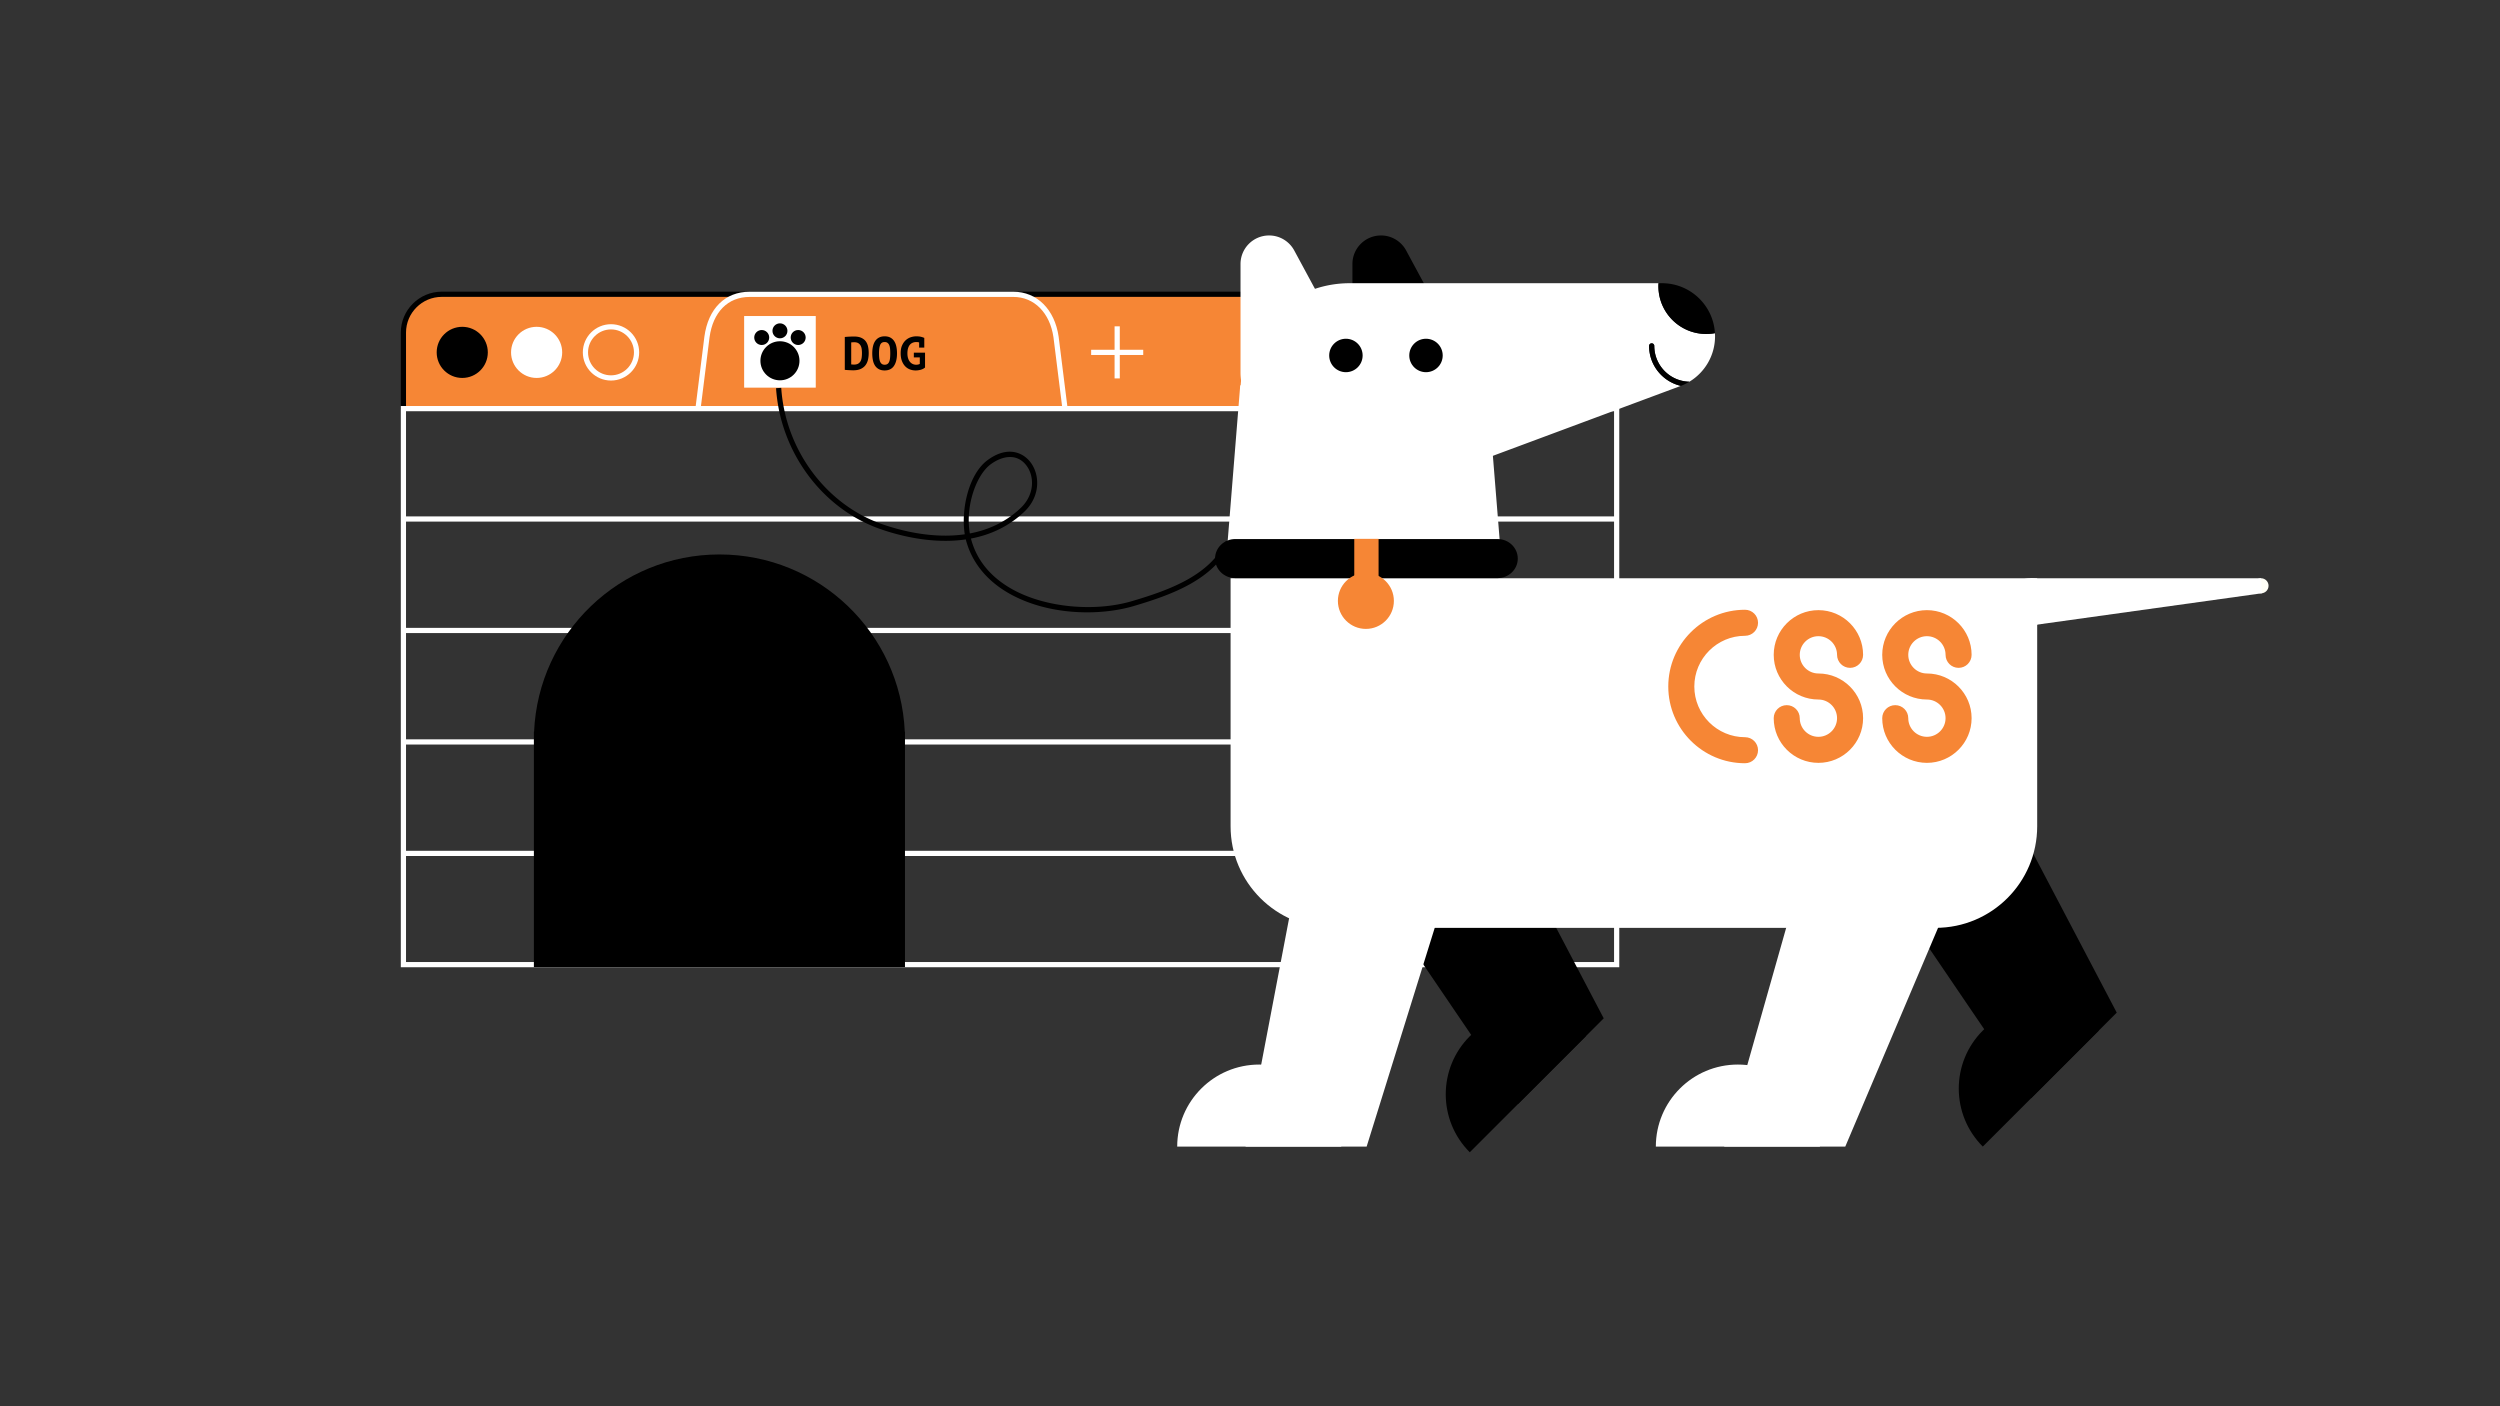 <svg xmlns="http://www.w3.org/2000/svg" width="1920" height="1080"><rect width="100%" height="100%" fill="#333333" stroke="none"/><path fill="#F68635" d="M309.822 314.178v-58.724c0-16.267 13.187-29.453 29.453-29.453h872.87c16.268 0 29.453 13.186 29.453 29.453v58.724"/><path d="M1243.599 314.178h-4v-58.724c0-15.137-12.315-27.453-27.453-27.453h-872.87c-15.138 0-27.453 12.315-27.453 27.453v58.724h-4v-58.724c0-17.343 14.11-31.453 31.453-31.453h872.87c17.344 0 31.453 14.109 31.453 31.453v58.724z"/><path fill="#F68635" d="M536 314.375l6.951-55.563c2.716-20.145 14.67-32.768 32.768-32.768h202.563c18.097 0 30.052 13.957 32.768 32.768l6.95 55.563"/><path fill="#FFF" d="M816.016 314.623l-6.951-55.563c-2.719-18.827-14.804-31.016-30.783-31.016H575.718c-16.657 0-28.165 11.602-30.786 31.035l-6.948 55.544-3.969-.496 6.951-55.563c2.915-21.622 15.906-34.52 34.752-34.52h202.563c18.084 0 31.723 13.535 34.747 34.482l6.956 55.601-3.968.496z"/><path fill="#FFF" d="M1243.599 742.839H307.822v-431.02h935.776v431.02zm-931.777-4h927.776v-423.02H311.822v423.02z"/><path fill="#FFF" d="M309 653.4h932v4H309zM309 567.8h932v4H309zM309 482.2h932v4H309zM309 396.6h932v4H309z"/><circle cx="355.007" cy="270.626" r="19.635"/><circle fill="#FFF" cx="412.127" cy="270.626" r="19.635"/><path fill="#FFF" d="M469.247 292.262c-11.93 0-21.635-9.706-21.635-21.635s9.705-21.635 21.635-21.635 21.635 9.706 21.635 21.635-9.705 21.635-21.635 21.635zm0-39.271c-9.724 0-17.635 7.911-17.635 17.635s7.911 17.635 17.635 17.635c9.724 0 17.635-7.911 17.635-17.635s-7.911-17.635-17.635-17.635z"/><path d="M694.872 561.904c-3.356-75.721-65.799-136.083-142.35-136.083-76.549 0-138.993 60.362-142.35 136.083h-.15v180.85h285v-180.85h-.15z"/><path fill="#FFF" d="M571.5 242.709h55v55h-55z"/><circle cx="599" cy="277.084" r="15"/><circle cx="585" cy="259.209" r="5.75"/><circle cx="613" cy="259.209" r="5.75"/><circle cx="599" cy="254.084" r="5.75"/><g><path d="M648.8 258.8c.216-.023.594-.06 1.134-.108.54-.048 1.152-.09 1.836-.126s1.392-.066 2.124-.09a60.522 60.522 0 011.962-.036c2.232 0 4.08.324 5.544.972s2.622 1.542 3.474 2.682c.852 1.14 1.446 2.484 1.782 4.032s.504 3.234.504 5.058c0 1.656-.168 3.276-.504 4.86s-.942 2.994-1.818 4.23c-.876 1.236-2.088 2.232-3.636 2.988-1.548.756-3.534 1.134-5.958 1.134-.384 0-.876-.012-1.476-.036-.6-.024-1.212-.054-1.836-.09a369.18 369.18 0 01-1.8-.108 15.87 15.87 0 01-1.332-.126V258.8zm7.236 4.032c-.457 0-.9.018-1.332.054-.432.036-.756.066-.972.09v16.884c.096.024.24.042.432.054a162.571 162.571 0 001.188.072c.192.013.348.018.468.018 1.392 0 2.502-.257 3.33-.774a4.874 4.874 0 001.854-2.034c.408-.84.672-1.788.792-2.844.12-1.056.18-2.112.18-3.168 0-.912-.054-1.86-.162-2.844-.108-.984-.36-1.884-.756-2.7s-.99-1.488-1.782-2.016-1.872-.792-3.24-.792zM669.896 271.4c0-2.04.192-3.875.576-5.508.384-1.632.972-3.006 1.764-4.122s1.782-1.974 2.97-2.574c1.188-.6 2.586-.9 4.194-.9 1.728 0 3.192.324 4.392.972a8.018 8.018 0 012.934 2.7c.756 1.152 1.308 2.533 1.656 4.14.347 1.608.522 3.372.522 5.292 0 4.104-.787 7.314-2.358 9.63-1.572 2.316-3.954 3.474-7.146 3.474-1.728 0-3.198-.324-4.41-.972-1.212-.648-2.196-1.548-2.952-2.7s-1.302-2.532-1.638-4.14c-.337-1.608-.504-3.372-.504-5.292zm5.184 0c0 1.224.054 2.364.162 3.42.108 1.057.312 1.975.612 2.754.3.78.732 1.398 1.296 1.854s1.314.684 2.25.684c.84 0 1.536-.174 2.088-.522.552-.348.996-.882 1.332-1.602.335-.72.57-1.625.702-2.718.132-1.092.198-2.382.198-3.87 0-1.175-.042-2.292-.126-3.348-.084-1.056-.276-1.98-.576-2.772-.3-.792-.738-1.422-1.314-1.89-.576-.468-1.344-.702-2.304-.702-1.68 0-2.82.732-3.42 2.196-.601 1.464-.9 3.636-.9 6.516zM701.827 270.86h8.604v11.376c-.816.744-1.878 1.309-3.186 1.692a14.213 14.213 0 01-4.014.576c-1.608 0-3.114-.276-4.518-.828a9.796 9.796 0 01-3.654-2.502c-1.032-1.116-1.848-2.496-2.448-4.14-.6-1.644-.9-3.57-.9-5.778 0-2.328.36-4.308 1.08-5.94.72-1.632 1.65-2.97 2.79-4.014a10.745 10.745 0 013.834-2.286c1.416-.48 2.82-.72 4.212-.72 1.44 0 2.64.114 3.6.342s1.836.522 2.628.882v7.452h-3.96v-3.996l-.576-.144a8.091 8.091 0 00-1.584-.144 7.3 7.3 0 00-2.736.504 5.594 5.594 0 00-2.178 1.566c-.612.708-1.086 1.615-1.422 2.718-.336 1.104-.504 2.424-.504 3.96 0 1.368.168 2.592.504 3.672.335 1.08.804 1.993 1.404 2.736a5.939 5.939 0 002.142 1.692 6.296 6.296 0 002.682.576c.624 0 1.193-.072 1.71-.216.516-.144.87-.288 1.062-.432v-5.004h-4.572v-3.6z"/></g><g><path fill="#FFF" d="M856 250.626h4v40h-4z"/><path fill="#FFF" d="M838 268.626h40v4h-40z"/></g><g><path d="M834.881 470.277c-19.584 0-40.846-4.001-58.984-14.009-17.347-9.572-29.028-23.58-33.782-40.511a45.004 45.004 0 01-.39-1.491c-26.614 3.893-52.782-3.381-66.208-8.155-44.37-15.778-76.324-59.172-79.514-107.98l3.991-.261c3.088 47.237 33.977 89.221 76.863 104.472 13.014 4.628 38.399 11.698 64.082 7.994-3.076-19.225 3.092-46.193 17.368-56.85 14.398-10.751 26.177-6.721 32.398.637 8.052 9.523 8.782 26.632-3.934 38.78-12.352 11.8-26.699 17.981-41.092 20.701.092.359.188.715.288 1.072 4.521 16.103 15.241 28.918 31.863 38.09 25.032 13.812 62.781 17.439 91.801 8.82 28.322-8.412 59.574-19.601 71.949-46.039l3.623 1.695c-13.078 27.94-45.278 39.519-74.434 48.178-10.208 3.032-22.666 4.857-35.888 4.857zm-59.164-119.286c-5.239 0-10.625 2.421-15.017 5.699-10.97 8.189-19.51 32.135-15.862 52.998 13.766-2.59 27.439-8.471 39.17-19.678 11.012-10.52 10.5-25.195 3.642-33.305-3.461-4.094-7.648-5.714-11.933-5.714z"/></g><g><path d="M1128.78 884.948c-24.601-24.601-24.601-64.487.001-89.089 24.601-24.602 64.487-24.602 89.088 0l-89.089 89.089z"/><path d="M1231.658 782.07l-65.758 65.758-142.474-209.646 86.97-86.971zM1522.78 880.573c-24.601-24.601-24.601-64.487.001-89.089 24.601-24.602 64.487-24.602 89.088 0l-89.089 89.089z"/><path d="M1625.658 777.695l-65.758 65.758-142.474-209.646 86.97-86.971z"/><path fill="#FFF" d="M1564.559 444.095v190.486c0 43.078-34.922 78-78 78h-463.47c-43.078 0-78-34.922-78-78V444.095h619.47z"/><circle fill="#FFFFF7" cx="1736.465" cy="449.882" r="5.787"/><path fill="#FFF" d="M1737.265 455.614l-175.474 24.478-2.497-35.997h177.172l.799 11.519z"/><path fill="#FFF" d="M1577.379 462.18c0 9.986-8.098 18.084-18.082 18.084-9.99 0-18.089-8.098-18.089-18.084 0-9.987 8.099-18.085 18.089-18.085 9.984 0 18.082 8.098 18.082 18.085z"/><g><path fill="#FFF" d="M1033.312 265.211c-25.963-48.083-26.012-48.172-39.32-72.821-3.705-6.877-10.97-11.553-19.328-11.553-12.118 0-21.942 9.824-21.942 21.942v83.198c0 23.731 19.239 42.97 42.971 42.97s42.97-19.239 42.97-42.97a42.797 42.797 0 00-5.351-20.766z"/><path d="M1119.252 265.211c-25.964-48.083-26.012-48.172-39.32-72.821-3.705-6.877-10.97-11.553-19.329-11.553-12.117 0-21.941 9.824-21.941 21.942v83.198c0 23.731 19.238 42.97 42.97 42.97s42.971-19.239 42.971-42.97a42.786 42.786 0 00-5.351-20.766z"/><path fill="#FFF" d="M952.499 295.913h189.667l10 123.998H942.499z"/><path fill="#FFF" d="M1310.397 256.501c-20.295 0-36.748-16.453-36.748-36.748 0-.756.03-1.505.075-2.25h-237.128v.001c-46.35 0-83.928 37.575-83.928 83.926s37.578 83.926 83.928 83.926a83.679 83.679 0 0029.811-5.469l223.684-83.224c.275-.099.546-.207.819-.311-13.967-3.225-24.413-15.754-24.413-30.686a2 2 0 014 0c0 14.984 12.049 27.2 26.966 27.486 11.798-7.141 19.688-20.088 19.688-34.885 0-.801-.029-1.595-.075-2.384-2.167.4-4.396.618-6.679.618z"/><path d="M1310.397 256.501a36.93 36.93 0 006.679-.617c-1.234-21.403-18.978-38.38-40.689-38.38v-.001h-2.662a37.267 37.267 0 00-.075 2.25c-.001 20.296 16.453 36.748 36.747 36.748zM1270.497 265.667a2 2 0 00-4 0c0 14.932 10.446 27.461 24.413 30.686a40.636 40.636 0 006.553-3.2c-14.917-.286-26.966-12.501-26.966-27.486z"/><circle cx="1033.662" cy="273" r="12.841"/><circle cx="1095.159" cy="273" r="12.841"/><g><path d="M1165.655 428.993c0 8.284-6.938 14.999-15.499 14.999H948.667c-8.561 0-15.499-6.715-15.499-14.999s6.938-14.999 15.499-14.999h201.489c8.561 0 15.499 6.714 15.499 14.999z"/></g><g><path fill="#F68635" d="M1040.078 413.833h18.667v31.333h-18.667z"/></g><g><circle fill="#F68635" cx="1049" cy="461.5" r="21.5"/></g></g><g><path fill="#FFF" d="M904.094 880.573c0-34.791 28.204-62.995 62.996-62.995 34.791 0 62.995 28.204 62.995 62.995H904.094z"/><path fill="#FFF" d="M1049.585 880.573H956.59l47.497-248.987h122.995z"/></g><g><path fill="#FFF" d="M1271.686 880.573c0-34.791 28.203-62.995 62.995-62.995 34.791 0 62.995 28.204 62.995 62.995h-125.99z"/><path fill="#FFF" d="M1417.176 880.573h-92.995l60.371-213.073h122.995z"/></g></g><g><path fill="#F68635" d="M1340.175 586.17c-32.498 0-58.938-26.439-58.938-58.938s26.439-58.939 58.938-58.939c5.522 0 10 4.477 10 10s-4.478 10-10 10c-21.47 0-38.938 17.468-38.938 38.939 0 21.47 17.468 38.938 38.938 38.938 5.522 0 10 4.478 10 10s-4.478 10-10 10zM1396.533 585.875c-18.925 0-34.321-15.396-34.321-34.32 0-5.522 4.478-10 10-10s10 4.478 10 10c0 7.896 6.425 14.32 14.321 14.32 7.897 0 14.322-6.424 14.322-14.32 0-7.897-6.425-14.323-14.322-14.323-18.925 0-34.321-15.396-34.321-34.321 0-18.925 15.396-34.322 34.321-34.322 18.926 0 34.322 15.397 34.322 34.322 0 5.523-4.478 10-10 10s-10-4.477-10-10c0-7.897-6.425-14.322-14.322-14.322-7.896 0-14.321 6.425-14.321 14.322 0 7.897 6.425 14.321 14.321 14.321 18.926 0 34.322 15.397 34.322 34.323 0 18.924-15.396 34.32-34.322 34.32zM1479.866 585.875c-18.925 0-34.321-15.396-34.321-34.32 0-5.522 4.478-10 10-10s10 4.478 10 10c0 7.896 6.425 14.32 14.321 14.32 7.897 0 14.322-6.424 14.322-14.32 0-7.897-6.425-14.323-14.322-14.323-18.925 0-34.321-15.396-34.321-34.321 0-18.925 15.396-34.322 34.321-34.322 18.926 0 34.322 15.397 34.322 34.322 0 5.523-4.478 10-10 10s-10-4.477-10-10c0-7.897-6.425-14.322-14.322-14.322-7.896 0-14.321 6.425-14.321 14.322 0 7.897 6.425 14.321 14.321 14.321 18.926 0 34.322 15.397 34.322 34.323 0 18.924-15.396 34.32-34.322 34.32z"/></g></svg>